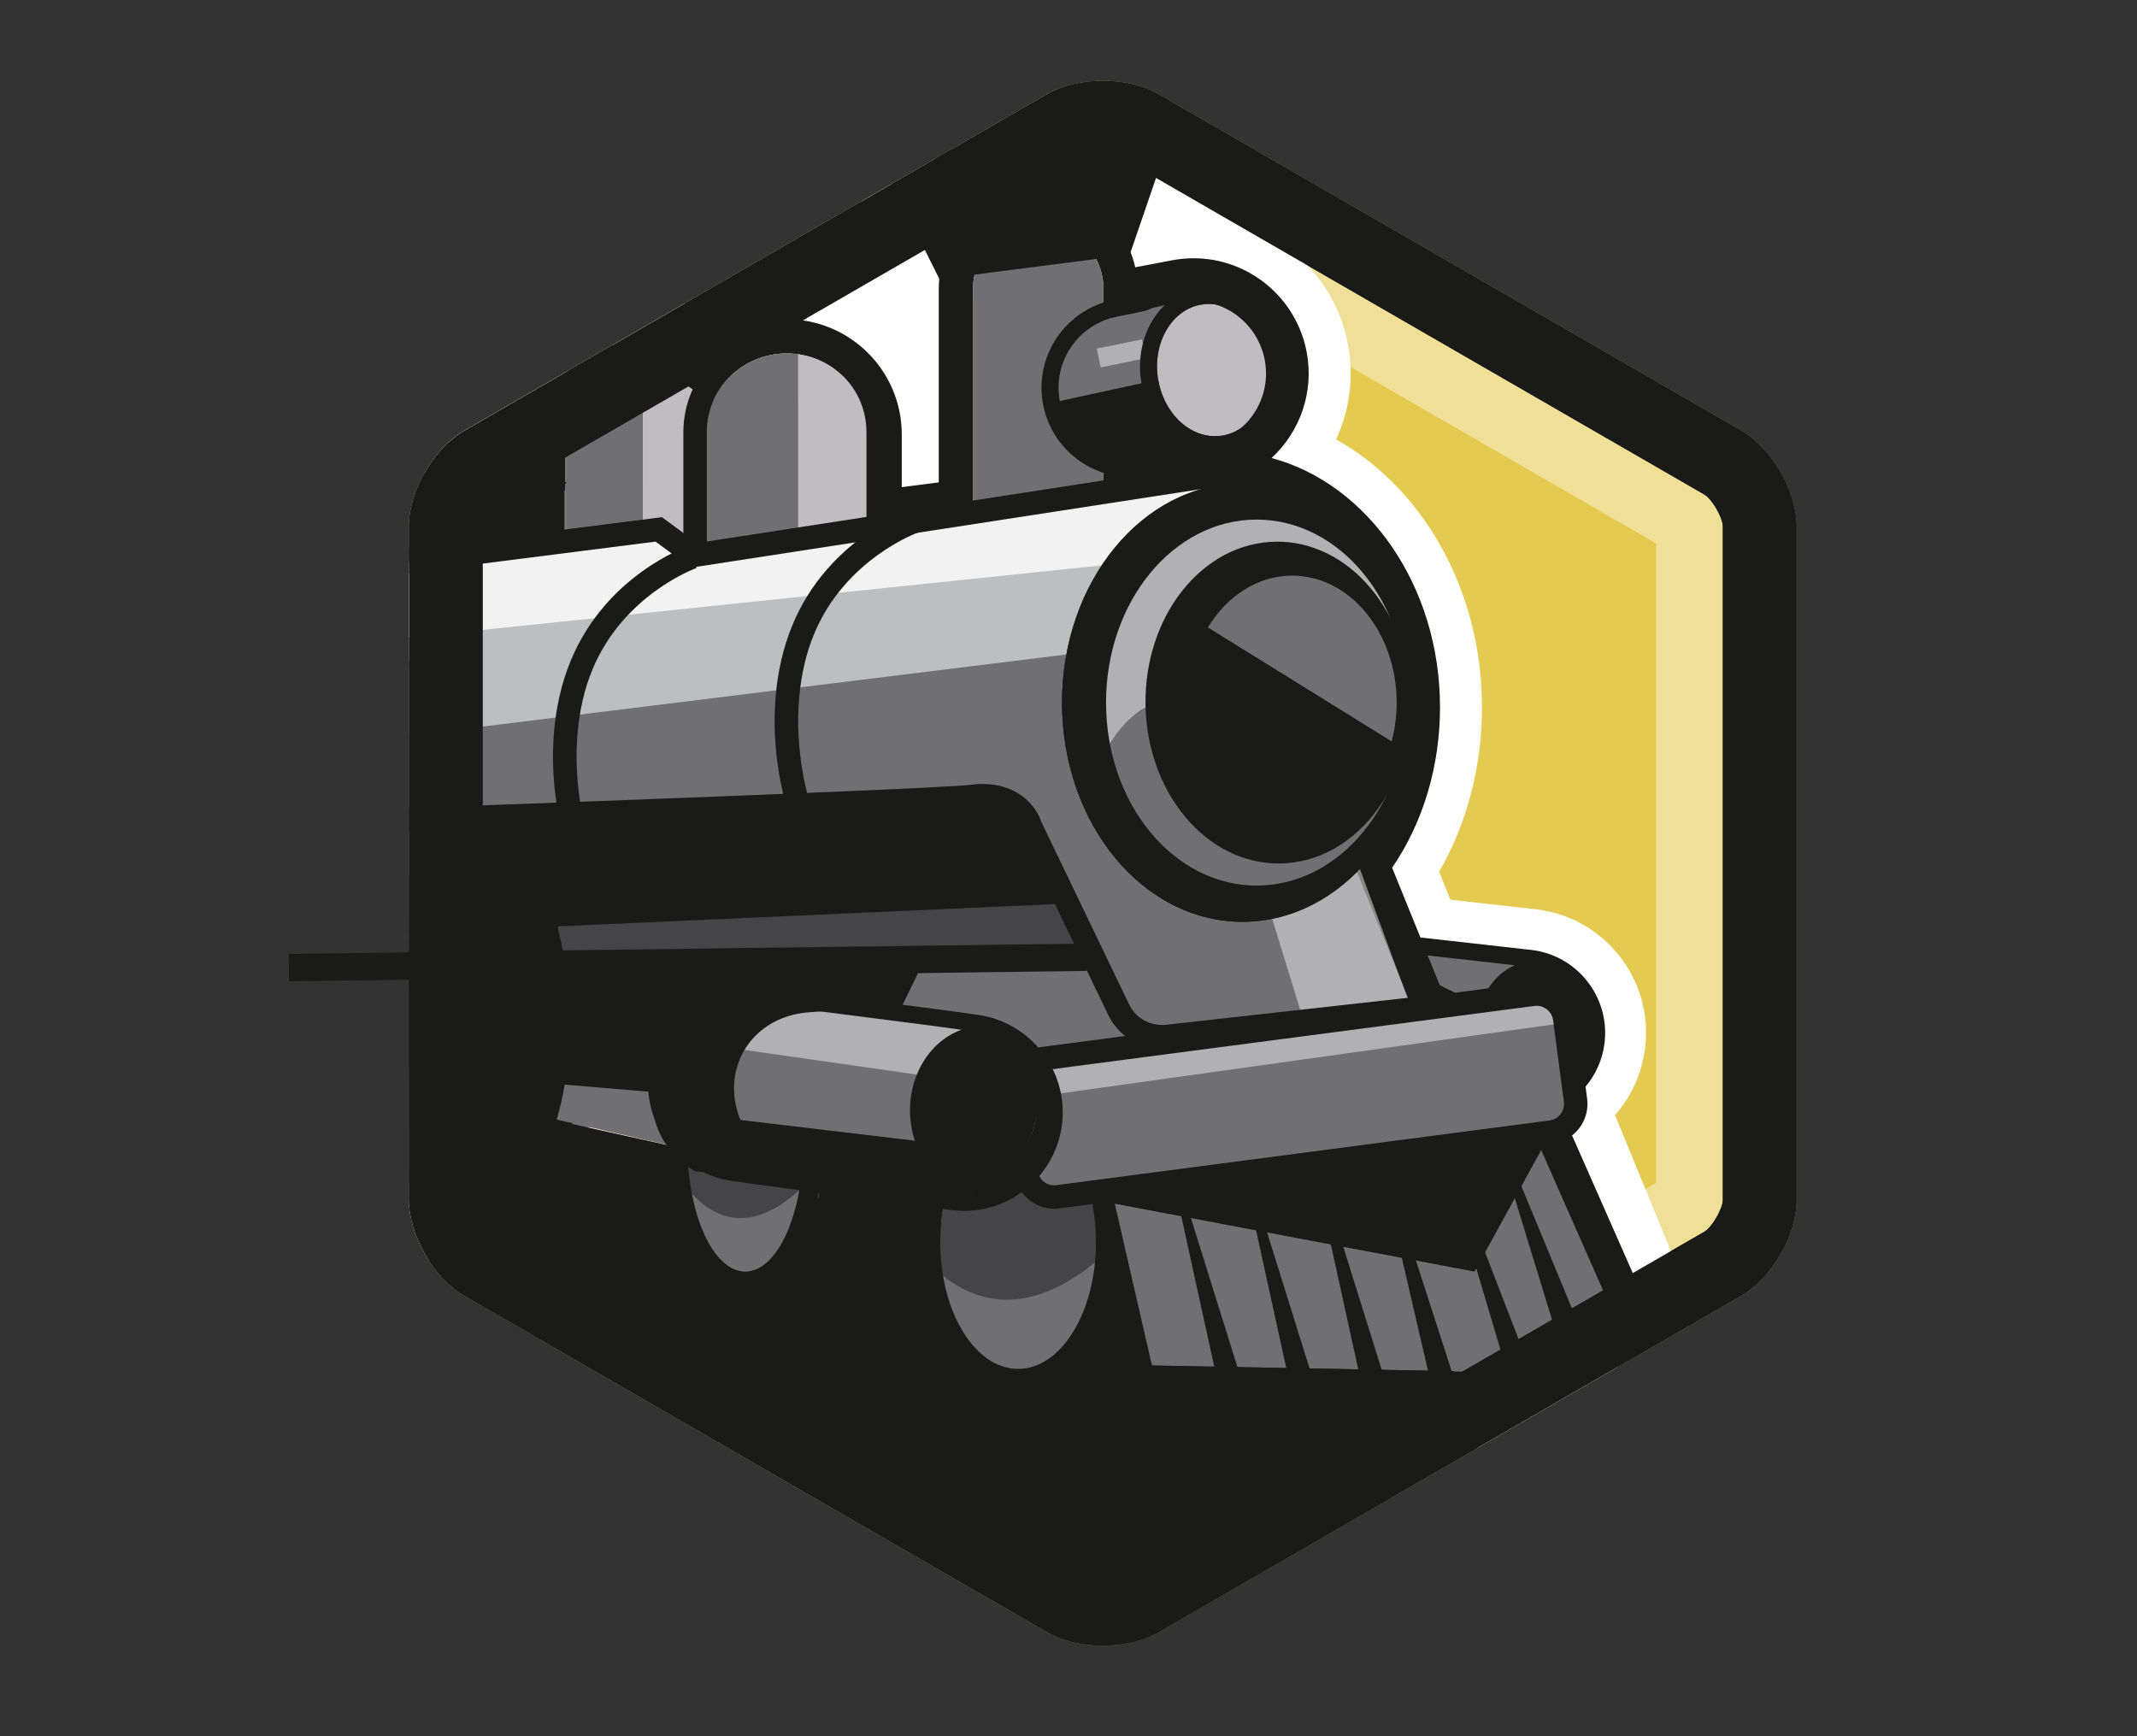 <?xml version="1.0" encoding="utf-8"?>
<!-- Generator: Adobe Illustrator 16.0.0, SVG Export Plug-In . SVG Version: 6.00 Build 0)  -->
<!DOCTYPE svg PUBLIC "-//W3C//DTD SVG 1.1//EN" "http://www.w3.org/Graphics/SVG/1.1/DTD/svg11.dtd">
<svg version="1.1" id="Layer_1" xmlns="http://www.w3.org/2000/svg" xmlns:xlink="http://www.w3.org/1999/xlink" x="0px" y="0px"
	 width="240px" height="195px" viewBox="0 0 240 195" enable-background="new 0 0 240 195" xml:space="preserve">
<rect x="0" y="0" width="240" height="195" fill="#333333" stroke="none"/>
<path fill="none" d="M78.63-2257.76"/>
<path fill="none" d="M78.63,987.837"/>
<path fill="none" d="M51.764,1616.837"/>
<path fill="none" d="M51.764-1628.76"/>
<path fill="#E5CA51" d="M52.146,145.506l65.506,37.82c1.752,1.012,4.076,1.5,6.385,1.472c2.188-0.026,4.361-0.515,6.021-1.472
	l65.507-37.82c3.411-1.971,6.201-6.805,6.201-10.744v-75.64c0-3.939-2.79-8.774-6.201-10.743l-65.507-37.821
	c-1.659-0.958-3.833-1.446-6.021-1.472c-2.309-0.027-4.633,0.461-6.385,1.472L52.146,48.379c-3.412,1.969-6.203,6.804-6.203,10.743
	v75.64C45.943,138.701,48.734,143.535,52.146,145.506"/>
<path fill="#E5CA51" d="M193.914,142.991c3.234-1.868,5.881-6.452,5.881-10.188V61.08c0-3.735-2.646-8.319-5.881-10.188
	l-62.115-35.861c-1.457-0.842-3.332-1.295-5.248-1.378V180.23c1.916-0.082,3.791-0.537,5.248-1.378L193.914,142.991z"/>
<g opacity="0.4">
	<g>
		<defs>
			<rect id="SVGID_1_" x="45.92" y="9.08" width="155.82" height="175.72"/>
		</defs>
		<clipPath id="SVGID_2_">
			<use xlink:href="#SVGID_1_"  overflow="visible"/>
		</clipPath>
		<path clip-path="url(#SVGID_2_)" fill="#FFFFFF" d="M123.826,25.143l62.18,35.9v71.799l-62.18,35.898l-62.18-35.898V61.043
			L123.826,25.143 M123.825,9.085c-2.249,0-4.497,0.489-6.2,1.473l-65.508,37.82c-3.411,1.97-6.201,6.805-6.201,10.744v75.64
			c0,3.94,2.79,8.774,6.201,10.744l65.508,37.82c1.703,0.984,3.951,1.473,6.2,1.473c0.062,0,0.122,0,0.184-0.001
			c2.187-0.026,4.361-0.514,6.021-1.472l65.506-37.82c3.412-1.97,6.203-6.804,6.203-10.744v-75.64c0-3.939-2.791-8.774-6.203-10.744
			l-65.506-37.82c-1.659-0.958-3.834-1.446-6.021-1.472C123.947,9.085,123.885,9.085,123.825,9.085"/>
	</g>
</g>
<path fill="#1A1A19" d="M123.854,17.365h0.084c1.125,0.014,1.824,0.273,1.98,0.363l65.506,37.82c0.848,0.49,2.063,2.593,2.063,3.573
	v75.64c0,0.98-1.215,3.083-2.063,3.573l-65.506,37.819c-0.156,0.091-0.855,0.351-1.977,0.364h-0.088
	c-1.168,0-1.898-0.269-2.061-0.364l-65.508-37.819c-0.849-0.49-2.063-2.593-2.063-3.573v-75.64c0-0.98,1.214-3.083,2.063-3.573
	l65.508-37.82C121.955,17.635,122.686,17.365,123.854,17.365 M123.854,9.085c-2.248,0-4.496,0.489-6.201,1.473l-65.506,37.82
	c-3.412,1.97-6.203,6.805-6.203,10.744v75.64c0,3.94,2.791,8.774,6.203,10.744l65.506,37.82c1.705,0.984,3.953,1.473,6.201,1.473
	c0.061,0,0.122,0,0.184-0.001c2.188-0.026,4.361-0.514,6.021-1.472l65.507-37.82c3.411-1.97,6.201-6.804,6.201-10.744v-75.64
	c0-3.939-2.79-8.774-6.201-10.744l-65.507-37.82c-1.659-0.958-3.833-1.446-6.021-1.472C123.976,9.085,123.914,9.085,123.854,9.085"
	/>
<g>
	<defs>
		<path id="SVGID_3_" d="M117.652,10.558l-65.508,37.82c-3.41,1.97-6.201,6.805-6.201,10.744v75.639
			c0,3.941,2.791,8.774,6.201,10.744l65.508,37.82c1.752,1.013,4.076,1.501,6.385,1.474c2.188-0.027,4.361-0.514,6.021-1.474
			l65.504-37.82c3.414-1.97,6.205-6.803,6.205-10.744V59.122c0-3.939-2.791-8.774-6.205-10.744l-65.504-37.82
			c-1.66-0.957-3.834-1.444-6.021-1.472c-0.064-0.001-0.127-0.001-0.191-0.001C121.6,9.085,119.355,9.575,117.652,10.558"/>
	</defs>
	<clipPath id="SVGID_4_">
		<use xlink:href="#SVGID_3_"  overflow="visible"/>
	</clipPath>
	<polygon clip-path="url(#SVGID_4_)" fill="#FFFFFF" points="86.464,32.975 105.783,23.314 105.23,48.154 	"/>
	<path clip-path="url(#SVGID_4_)" fill="#FFFFFF" d="M174.321,131.499c-3.91,0-7.091-3.181-7.091-7.091
		c0-3.911,3.181-7.092,7.091-7.092c3.909,0,7.091,3.181,7.091,7.092C181.412,128.318,178.23,131.499,174.321,131.499
		 M174.321,124.142c-0.147,0-0.267,0.119-0.267,0.267c0,0.296,0.533,0.294,0.533,0C174.588,124.261,174.469,124.142,174.321,124.142
		"/>
	<path clip-path="url(#SVGID_4_)" fill="#FFFFFF" d="M116.6,25.139c4.047,0,7.328,3.28,7.328,7.328v2.144
		c2.638-0.503,3.935-0.749,8.416-1.603c0.574-0.109,1.146-0.162,1.711-0.162c4.277,0,8.091,3.035,8.92,7.392
		c0.939,4.932-2.297,9.692-7.229,10.631c-6.031,1.148-6.295,1.199-11.818,2.251v2.707c3.345-0.378,7.08-0.789,11.307-1.244
		l0.012,0.129c0.717-0.092,1.442-0.14,2.178-0.14c11.301,0,20.461,11.128,20.461,24.857c0,6.81-2.256,12.979-5.906,17.469
		l6.703,16.536l10.568,4.783l10.092,24.591l-9.258,11.323l-42.346-0.798l-2.58-13.279l-2.074-0.475
		c-0.014,7.827-3.924,14.166-8.742,14.166c-4.828,0-8.744-6.36-8.744-14.208c0-1.344,0.115-2.644,0.33-3.877l-13.871-3.168
		c-0.146,6.134-3.252,11.035-7.061,11.035c-3.904,0-7.07-5.143-7.07-11.486c0-0.94,0.07-1.855,0.203-2.73l-11.951-2.73l-6.578,2.021
		c-1.473,3.451-3.561,5.605-5.879,5.605c-1.516,0-2.935-0.923-4.148-2.527l-1.181,0.362l-11.978-4.012
		c-0.486,0.254-0.992,0.389-1.513,0.389c-1.216,0-2.354-0.733-3.329-2.011l-32.464-10.874l3.349-38.517l4.547-1.914l1.195-7.416
		l21.771-13.013c5.436-0.852,10.611-1.19,15.404-1.19c6.957,0.001,13.109,0.714,18.088,1.606v-3.911c0-5.021,4.07-9.092,9.092-9.092
		c2.955,0,5.582,1.411,7.242,3.597c1.269-3.493,4.617-5.988,8.547-5.988c5.021,0,9.092,4.07,9.092,9.091v10.312
		c3.656-0.487,7.343-0.978,11.836-1.537V32.467C109.271,28.419,112.553,25.139,116.6,25.139 M116.6,16.582
		c-8.758,0-15.883,7.125-15.883,15.885v3.746c-3.189-3.136-7.559-5.073-12.373-5.073c-3.743,0-7.299,1.195-10.227,3.277
		c-1.766-0.582-3.639-0.886-5.563-0.886c-7.717,0-14.293,4.979-16.684,11.893c-3.488-0.329-6.996-0.496-10.496-0.496
		c-5.623,0-11.252,0.436-16.729,1.294l-1.64,0.257L25.58,47.33L3.81,60.342l-3.423,2.046l-0.635,3.936l-0.441,2.734l-0.174,0.073
		l-4.756,2.002l-0.447,5.143l-3.35,38.517L-10,121.506l6.391,2.141l30.482,10.21c2.32,2.028,5.092,3.118,8.028,3.118
		c0.376,0,0.748-0.019,1.119-0.055l9.653,3.234l0.713,0.238c2.214,1.549,4.717,2.37,7.334,2.37c2.34,0,7.648-0.765,11.74-7.013
		l1.041-0.318l3.17,0.724c1.4,9.318,7.521,15.928,15.324,15.928c5.135,0,9.59-2.944,12.413-7.654
		c1.61,10.468,8.354,17.872,16.933,17.872c2.189,0,4.26-0.483,6.156-1.377l0.162,0.834l6.918,0.13l42.344,0.798l4.154,0.078
		l2.631-3.217l9.258-11.323l3.227-3.947l-1.934-4.717l-10.092-24.591l-1.291-3.145l-3.097-1.402l-7.452-3.373l-3.701-9.132
		c3.129-5.435,4.814-11.834,4.814-18.488c0-13.216-6.695-24.663-16.387-30.08c1.502-3.234,2.043-6.95,1.328-10.712
		c-1.584-8.313-8.869-14.347-17.326-14.348c-1.105,0-2.221,0.105-3.312,0.313l-0.313,0.06
		C127.699,19.842,122.523,16.582,116.6,16.582"/>
	<path clip-path="url(#SVGID_4_)" fill="#FFFFFF" d="M158.826,106.229c0.314,0,0.633,0.018,0.951,0.054
		c6.031,0.678,6.031,0.678,12.061,1.356c4.619,0.521,7.941,4.687,7.422,9.306c-0.484,4.299-4.127,7.476-8.354,7.476
		c-0.313,0-0.631-0.018-0.951-0.054c-6.03-0.679-6.03-0.679-12.061-1.357c-4.619-0.52-7.941-4.686-7.422-9.305
		C150.957,109.404,154.6,106.229,158.826,106.229 M158.826,100.678c-7.11,0-13.072,5.333-13.867,12.405
		c-0.863,7.652,4.662,14.579,12.314,15.441l12.061,1.356c0.521,0.06,1.05,0.089,1.572,0.089c7.111,0,13.072-5.333,13.869-12.404
		c0.418-3.707-0.635-7.355-2.961-10.271c-2.326-2.917-5.648-4.753-9.355-5.17l-12.061-1.358
		C159.877,100.708,159.348,100.678,158.826,100.678"/>
	<path clip-path="url(#SVGID_4_)" fill="#D37B28" d="M43.502,161.565c0.551,0,0.551-0.858,0-0.858
		C42.947,160.707,42.947,161.565,43.502,161.565"/>
	<polygon clip-path="url(#SVGID_4_)" fill="#1A1A19" points="9.725,118.736 165.801,148.913 149.805,181.3 16.641,238.214 	"/>
	<path clip-path="url(#SVGID_4_)" fill="#FFFFFF" d="M106.594,32.438L106.594,32.438c-2.701,0-5.074-1.631-6.135-3.983
		c-2.141-1.365-3.584-3.956-3.765-6.348l-0.278-3.668l37.649-2.86l0.279,3.669c0.181,2.387-0.849,5.157-2.747,6.832
		c-0.26,0.955-0.729,1.842-1.387,2.608c-1.172,1.364-2.803,2.188-4.594,2.325l-18.511,1.406
		C106.934,32.434,106.764,32.438,106.594,32.438 M107.22,24.998v0.033l17.175-1.305l-0.004-0.033L107.22,24.998z"/>
	<path clip-path="url(#SVGID_4_)" fill="#706F72" d="M74.469,67.686l3.189-5.104c0,0,2.563-1.382-3.863-3.569
		c-3.166-1.077-5.418,2.522-10.781,1.566c-1.383-0.246-0.422-6.857-1.889-7.067c-8.465-1.215-22.877-0.135-31.156,1.162
		L8.199,67.686l-1.195,7.416l-4.547,1.914l-3.349,38.519l49.283,16.507l27.272-8.373L74.469,67.686z"/>
	<path clip-path="url(#SVGID_4_)" fill="#1A1A19" d="M127.309,142.977c-0.708,7.896-5.891,13.886-11.574,13.375
		c-5.686-0.51-9.719-7.323-9.012-15.22c0.709-7.896,5.891-13.885,11.574-13.376C123.982,128.266,128.016,135.081,127.309,142.977"/>
	<path clip-path="url(#SVGID_4_)" fill="#706F72" d="M171.838,107.639c-6.029-0.679-6.029-0.679-12.061-1.357
		c-4.618-0.52-8.783,2.803-9.305,7.422c-0.52,4.619,2.805,8.785,7.422,9.305c6.031,0.68,6.031,0.68,12.061,1.358
		c4.619,0.521,8.785-2.803,9.305-7.422S176.457,108.159,171.838,107.639"/>
	<path clip-path="url(#SVGID_4_)" fill="#1A1A19" d="M170.906,125.377L170.906,125.377c-0.351,0-0.703-0.02-1.059-0.059
		l-12.061-1.359c-2.486-0.28-4.717-1.511-6.278-3.469c-1.562-1.957-2.267-4.406-1.987-6.895c0.575-5.094,5.156-8.849,10.363-8.265
		l12.061,1.356c5.135,0.579,8.844,5.229,8.266,10.364C179.677,121.798,175.677,125.377,170.906,125.377 M158.827,107.185
		c-3.796,0-6.978,2.85-7.403,6.626c-0.223,1.979,0.338,3.929,1.58,5.485c1.244,1.558,3.018,2.538,4.999,2.761l12.06,1.358
		c4.146,0.469,7.789-2.524,8.246-6.578c0.461-4.087-2.49-7.787-6.578-8.247l-12.06-1.357
		C159.388,107.201,159.105,107.185,158.827,107.185"/>
	<path clip-path="url(#SVGID_4_)" fill="#1A1A19" d="M179.441,115.537c0.137,4.347-2.802,7.967-6.564,8.086
		c-3.762,0.118-6.924-3.309-7.061-7.654c-0.139-4.346,2.801-7.966,6.563-8.085C176.142,107.765,179.304,111.191,179.441,115.537"/>
	<polygon clip-path="url(#SVGID_4_)" fill="#706F72" points="149.828,90.878 158.682,113.434 168.25,118.217 180.762,146.229 
		170.084,154.131 127.738,153.333 123.928,133.716 120.387,117.447 116.6,98.787 	"/>
	<path clip-path="url(#SVGID_4_)" fill="#1A1A19" d="M116.6,25.139c4.047,0,7.328,3.281,7.328,7.328v2.144
		c2.638-0.503,3.935-0.749,8.416-1.603c0.574-0.109,1.146-0.162,1.711-0.162c4.277,0,8.091,3.035,8.92,7.392
		c0.939,4.933-2.297,9.692-7.229,10.631c-6.031,1.148-6.295,1.199-11.818,2.251v2.707c3.345-0.378,7.08-0.789,11.307-1.244
		l0.012,0.129c0.717-0.092,1.442-0.141,2.178-0.141c11.301,0,20.461,11.129,20.461,24.858c0,6.81-2.256,12.979-5.906,17.469
		l6.703,16.536l9.568,4.784l12.236,27.734l-10.402,8.179l-42.346-0.798l-2.58-13.279l-2.074-0.475
		c-0.014,7.827-3.924,14.166-8.742,14.166c-4.828,0-8.744-6.36-8.744-14.208c0-1.344,0.115-2.644,0.33-3.877l-13.871-3.168
		c-0.146,6.134-3.252,11.035-7.061,11.035c-3.904,0-7.07-5.143-7.07-11.486c0-0.94,0.07-1.855,0.203-2.73l-15.914-3.523
		l-2.615,2.813c-1.473,3.45-3.561,5.605-5.879,5.605c-1.516,0-2.935-0.923-4.148-2.527l-1.181,0.362l-11.978-4.012
		c-0.486,0.254-0.992,0.389-1.513,0.389c-1.216,0-2.354-0.733-3.329-2.011l-32.464-10.874l3.349-38.517l4.547-1.914l1.195-7.417
		l21.771-13.012c5.436-0.852,10.611-1.19,15.404-1.19c6.957,0.001,13.109,0.714,18.088,1.606v-3.911c0-5.021,4.07-9.091,9.092-9.091
		c2.955,0,5.582,1.41,7.242,3.596c1.269-3.493,4.617-5.988,8.547-5.988c5.021,0,9.092,4.07,9.092,9.091v10.312
		c3.656-0.487,7.343-0.978,11.836-1.537V32.467C109.271,28.42,112.553,25.139,116.6,25.139 M116.6,21.299
		c-6.157,0-11.168,5.01-11.168,11.168v21.709c-1.467,0.188-2.848,0.367-4.157,0.539v-5.929c0-7.13-5.8-12.93-12.931-12.93
		c-3.623,0-7.008,1.53-9.406,4.065c-1.914-1.088-4.098-1.674-6.383-1.674c-6.938,0-12.617,5.491-12.918,12.356
		c-4.717-0.638-9.496-0.96-14.262-0.96c-5.379,0-10.762,0.416-16,1.236l-0.734,0.115L28,51.379L6.229,64.391l-1.536,0.918
		l-0.284,1.766l-0.856,5.316l-2.586,1.087l-2.133,0.898l-0.201,2.308l-3.35,38.518l-0.262,3.012l2.867,0.961l31.473,10.541
		c1.596,1.648,3.525,2.543,5.54,2.543c0.517,0,1.028-0.059,1.532-0.174l10.738,3.598l1.168,0.391l0.102-0.031
		c1.939,1.609,3.861,2.004,5.279,2.004c2.178,0,6.199-0.966,9.125-7.3l0.685-0.734l10.56,2.338
		c0.112,8.446,4.861,15.018,10.906,15.018c4.859,0,8.854-4.151,10.311-10.194l6.468,1.478c-0.011,0.296-0.015,0.592-0.015,0.888
		c0,10.12,5.526,18.047,12.582,18.047c3.672,0,6.934-2.152,9.215-5.646l0.414,2.128l0.592,3.048l3.104,0.059l42.346,0.798
		l1.367,0.024l1.076-0.846l10.404-8.178l2.343-1.842L184,144.403l-12.236-27.736l-0.559-1.265l-1.238-0.619l-8.272-4.136
		l-5.347-13.191c3.48-5.087,5.375-11.4,5.375-18.027c0-13.641-8.098-25.087-18.916-27.987c3.168-2.93,4.805-7.38,3.939-11.922
		c-1.16-6.091-6.498-10.514-12.691-10.514c-0.811,0-1.627,0.077-2.43,0.23l-4.129,0.786C126.379,25.036,121.918,21.299,116.6,21.299
		"/>
	<path clip-path="url(#SVGID_4_)" fill="#706F72" d="M63.464,51.179v12.838c0,4.902,3.881,8.897,8.737,9.083V42.095
		C67.345,42.28,63.464,46.275,63.464,51.179"/>
	<path clip-path="url(#SVGID_4_)" fill="#BFBDC1" d="M72.555,42.088c-0.118,0-0.236,0.003-0.354,0.007V73.1
		c0.117,0.005,0.235,0.008,0.354,0.008c5.021,0,9.091-4.07,9.091-9.091V51.179C81.646,46.157,77.576,42.088,72.555,42.088"/>
	<path clip-path="url(#SVGID_4_)" fill="#706F72" d="M88.345,39.695c-5.021,0-9.091,4.07-9.091,9.091v12.838
		c0,5.021,4.069,9.091,9.091,9.091c0.442,0,0.878-0.031,1.304-0.093V39.789C89.223,39.728,88.787,39.695,88.345,39.695"/>
	<path clip-path="url(#SVGID_4_)" fill="#BFBDC1" d="M89.648,39.789v30.833c4.403-0.634,7.787-4.42,7.787-8.998V48.787
		C97.436,44.209,94.052,40.422,89.648,39.789"/>
	<path clip-path="url(#SVGID_4_)" fill="#706F72" d="M116.6,25.139c-4.047,0-7.327,3.28-7.327,7.328v27.092
		c0,4.047,3.28,7.327,7.327,7.327s7.328-3.28,7.328-7.327V32.467C123.928,28.419,120.646,25.139,116.6,25.139"/>
	<path clip-path="url(#SVGID_4_)" fill="#706F72" d="M157.885,79.428c0-13.728-9.16-24.856-20.46-24.856
		c-0.735,0-1.462,0.048-2.178,0.14l-0.011-0.129c-40.686,4.377-35.791,4.77-76.475,9.147l-5.107-0.831
		c-10.277,1.32-18.283,11.883-18.283,24.718c0,13.728,9.16,24.857,20.46,24.857c0.735,0,6.581,0.911,7.297,0.818l0.011,0.13
		c40.685-4.378,35.791-4.77,76.475-9.147l-0.012-0.129C149.877,102.824,157.885,92.264,157.885,79.428"/>
	<g opacity="0.5" clip-path="url(#SVGID_4_)">
		<g>
			<defs>
				<rect id="SVGID_5_" x="142.51" y="96.59" width="16.01" height="19.21"/>
			</defs>
			<clipPath id="SVGID_6_">
				<use xlink:href="#SVGID_5_"  overflow="visible"/>
			</clipPath>
			<polygon clip-path="url(#SVGID_6_)" fill="#F2F2F2" points="142.508,101.976 146.746,115.797 158.521,113.296 152.358,96.589 			
				"/>
		</g>
	</g>
	<g opacity="0.5" clip-path="url(#SVGID_4_)">
		<g>
			<defs>
				<rect id="SVGID_7_" x="121.74" y="55.98" width="37" height="31.319"/>
			</defs>
			<clipPath id="SVGID_8_">
				<use xlink:href="#SVGID_7_"  overflow="visible"/>
			</clipPath>
			<path clip-path="url(#SVGID_8_)" fill="#F2F2F2" d="M122.77,87.304c0,0,2.363-6.98,7.174-8.395c0,0-0.117-14.57,9.592-13.961
				c9.711,0.611,17.48,2.358,18.862,7.578c1.381,5.22-0.964-16.994-16.13-16.54C127.102,56.441,118.678,73.666,122.77,87.304"/>
		</g>
	</g>
	<polygon clip-path="url(#SVGID_4_)" fill="#1A1A19" points="66.615,124.896 49.979,134.151 7.361,120.555 3.484,95.677 
		67.832,99.568 	"/>
	<path clip-path="url(#SVGID_4_)" fill="#1A1A19" d="M63.598,54.158c0,0-14.385-2.25-32.158,0L8.736,68.481l9.107,14.421
		l37.252-10.689L63.598,54.158z"/>
	<path clip-path="url(#SVGID_4_)" fill="#706F72" d="M130.93,141.371l-70.227-16.042l2.761-29.652c0,0,57.767,2.008,60.462,1.367
		C126.625,96.401,130.93,141.371,130.93,141.371"/>
	<path clip-path="url(#SVGID_4_)" fill="#BDBEC0" d="M61.789,62.689c0,0-4.573-0.998-15.338,0.37
		c-10.766,1.368-11.668,20.942-11.668,20.942l88.236-10.895c2.633-13.872,16.516-17.12,16.516-17.12l-4.299-1.405L71.119,63.06
		L61.789,62.689z"/>
	<path clip-path="url(#SVGID_4_)" fill="#706F72" d="M142.976,40.237c-0.94-4.932-5.181-8.268-9.472-7.451
		c-5.486,1.046-5.486,1.046-10.973,2.091c-4.293,0.816-7.01,5.478-6.07,10.409c0.939,4.933,5.18,8.269,9.471,7.451
		c5.486-1.045,5.486-1.045,10.974-2.09C141.197,49.83,143.914,45.17,142.976,40.237"/>
	<g opacity="0.5" clip-path="url(#SVGID_4_)">
		<g>
			<defs>
				<rect id="SVGID_9_" x="118.18" y="37.05" width="15.42" height="5.17"/>
			</defs>
			<clipPath id="SVGID_10_">
				<use xlink:href="#SVGID_9_"  overflow="visible"/>
			</clipPath>
			
				<rect x="124.814" y="31.986" transform="matrix(0.201 0.98 -0.98 0.201 139.469 -91.647)" clip-path="url(#SVGID_10_)" fill="#F2F2F2" width="2.152" height="15.295"/>
		</g>
	</g>
	<path clip-path="url(#SVGID_4_)" fill="#1A1A19" d="M118.084,45.242l14.521-3.154l5.422,8.23l-12.328,2.762
		C125.699,53.08,120.875,52.853,118.084,45.242"/>
	<polygon clip-path="url(#SVGID_4_)" fill="#1A1A19" points="122.73,134.729 165.6,142.818 174.197,127.146 	"/>
	<path clip-path="url(#SVGID_4_)" fill="#1A1A19" d="M125.477,139.537c0,7.848-3.914,14.208-8.742,14.208
		c-4.83,0-8.744-6.36-8.744-14.208c0-7.847,3.914-14.207,8.744-14.207C121.563,125.33,125.477,131.69,125.477,139.537"/>
	<path clip-path="url(#SVGID_4_)" fill="#706F72" d="M123.086,139.537c0,7.848-3.916,14.208-8.744,14.208
		c-4.829,0-8.744-6.36-8.744-14.208c0-7.847,3.915-14.207,8.744-14.207C119.17,125.33,123.086,131.69,123.086,139.537"/>
	<path clip-path="url(#SVGID_4_)" fill="#1A1A19" d="M92.063,132.041c0,6.344-3.164,11.486-7.067,11.486s-7.069-5.143-7.069-11.486
		s3.166-11.486,7.069-11.486S92.063,125.697,92.063,132.041"/>
	<path clip-path="url(#SVGID_4_)" fill="#706F72" d="M61.789,116.417c0,9.825-3.612,17.79-8.068,17.79
		c-4.455,0-8.066-7.965-8.066-17.79s3.611-17.79,8.066-17.79C58.177,98.627,61.789,106.592,61.789,116.417"/>
	<path clip-path="url(#SVGID_4_)" fill="#1A1A19" d="M63.982,114.822c0,11.136-4.094,20.164-9.145,20.164s-9.146-9.028-9.146-20.164
		s4.095-20.164,9.146-20.164S63.982,103.687,63.982,114.822"/>
	<path clip-path="url(#SVGID_4_)" fill="#BFBDC1" d="M142.171,40.679c0.595,4.07-1.638,7.766-4.989,8.255
		c-3.348,0.49-6.546-2.412-7.141-6.482c-0.596-4.069,1.637-7.766,4.988-8.255C138.379,33.707,141.576,36.608,142.171,40.679"/>
	<polygon clip-path="url(#SVGID_4_)" fill="#F2F2F2" points="37.092,72.526 127.954,63.06 142.205,55.601 132.605,53.483 
		78.063,63.06 73.98,59.459 45.654,63.06 	"/>
	<path clip-path="url(#SVGID_4_)" fill="#1A1A19" d="M135.77,34.143c3.066-0.001,5.85,2.768,6.401,6.536
		c0.595,4.07-1.638,7.767-4.989,8.255c-0.248,0.036-0.494,0.055-0.738,0.055c-3.068,0-5.852-2.768-6.403-6.536
		c-0.595-4.07,1.638-7.767,4.989-8.255C135.275,34.16,135.523,34.143,135.77,34.143 M135.77,32.229L135.77,32.229
		c-0.34,0-0.683,0.025-1.018,0.074c-4.389,0.643-7.352,5.319-6.605,10.426c0.682,4.659,4.248,8.174,8.297,8.174
		c0.338,0,0.682-0.025,1.017-0.074c4.388-0.643,7.351-5.319,6.604-10.426C143.383,35.743,139.816,32.229,135.77,32.229"/>
	<path clip-path="url(#SVGID_4_)" fill="#1A1A19" d="M43.988,117.224c0,7.949-3.563,14.394-7.957,14.394
		c-4.393,0-7.955-6.444-7.955-14.394c0-7.948,3.563-14.393,7.955-14.393C40.426,102.831,43.988,109.275,43.988,117.224"/>
	<path clip-path="url(#SVGID_4_)" fill="#1A1A19" d="M36.031,132.586c-5.004,0-8.924-6.748-8.924-15.361
		c0-8.614,3.92-15.362,8.924-15.362s8.926,6.748,8.926,15.362C44.957,125.838,41.035,132.586,36.031,132.586 M36.031,103.799
		c-3.787,0-6.986,6.147-6.986,13.426c0,7.276,3.199,13.425,6.986,13.425c3.789,0,6.988-6.148,6.988-13.425
		C43.02,109.946,39.82,103.799,36.031,103.799"/>
	<path clip-path="url(#SVGID_4_)" fill="#1A1A19" d="M35.221,128.098c-2.059,0-4.928-4.867-4.928-12.793
		c0-7.927,2.869-12.794,4.928-12.794c2.058,0,4.928,4.867,4.928,12.794C40.148,123.23,37.278,128.098,35.221,128.098"/>
	<path clip-path="url(#SVGID_4_)" fill="#706F72" d="M35.221,104.117c1.022,0.336,3.328,4.442,3.328,11.188
		c0,6.744-2.306,10.851-3.328,11.188c-1.021-0.337-3.328-4.443-3.328-11.188C31.893,108.56,34.199,104.453,35.221,104.117
		 M35.221,100.911c-3.605,0-6.527,6.444-6.527,14.394s2.922,14.394,6.527,14.394s6.527-6.444,6.527-14.394
		S38.826,100.911,35.221,100.911"/>
	<path clip-path="url(#SVGID_4_)" fill="#1A1A19" d="M139.535,56.202c10.119,0,18.353,10.186,18.353,22.707
		c0,12.521-8.233,22.708-18.353,22.708c-10.117,0-18.352-10.188-18.352-22.708C121.184,66.388,129.418,56.202,139.535,56.202
		 M139.535,54.288c-11.191,0-20.264,11.022-20.264,24.621c0,13.598,9.072,24.622,20.264,24.622
		c11.193,0,20.266-11.024,20.266-24.622C159.801,65.311,150.729,54.288,139.535,54.288"/>
	<path clip-path="url(#SVGID_4_)" fill="#1A1A19" d="M58.779,117.215c0,8.684-3.193,15.723-7.133,15.723
		c-3.938,0-7.129-7.039-7.129-15.723c0-8.685,3.191-15.724,7.129-15.724C55.586,101.491,58.779,108.53,58.779,117.215"/>
	<path clip-path="url(#SVGID_4_)" fill="#1A1A19" d="M27.352,113.385c0,7.949-2.922,14.394-6.527,14.394
		c-3.604,0-6.527-6.444-6.527-14.394s2.923-14.393,6.527-14.393C24.43,98.992,27.352,105.436,27.352,113.385"/>
	<path clip-path="url(#SVGID_4_)" fill="#1A1A19" d="M20.825,128.655c-4.152,0-7.405-6.707-7.405-15.27
		c0-8.564,3.253-15.271,7.405-15.271c4.151,0,7.403,6.707,7.403,15.271C28.229,121.948,24.977,128.655,20.825,128.655
		 M20.825,99.868c-2.673,0-5.651,5.552-5.651,13.518c0,7.965,2.979,13.516,5.651,13.516s5.649-5.551,5.649-13.516
		C26.475,105.42,23.498,99.868,20.825,99.868"/>
	<path clip-path="url(#SVGID_4_)" fill="#1A1A19" d="M18.586,124.579c-2.059,0-4.93-4.867-4.93-12.793
		c0-7.927,2.871-12.794,4.93-12.794c2.057,0,4.927,4.867,4.927,12.794C23.513,119.712,20.643,124.579,18.586,124.579"/>
	<path clip-path="url(#SVGID_4_)" fill="#706F72" d="M18.586,100.598c1.021,0.337,3.326,4.442,3.326,11.188
		s-2.305,10.851-3.326,11.188c-1.023-0.337-3.328-4.442-3.328-11.188S17.563,100.935,18.586,100.598 M18.586,97.393
		c-3.605,0-6.527,6.443-6.527,14.393c0,7.95,2.922,14.395,6.527,14.395c3.604,0,6.525-6.444,6.525-14.395
		C25.111,103.836,22.19,97.393,18.586,97.393"/>
	<path clip-path="url(#SVGID_4_)" fill="#1A1A19" d="M139.535,54.288c-11.191,0-20.266,11.022-20.266,24.622
		c0,0.776,0.031,1.546,0.089,2.306c0.956,12.516,9.624,22.315,20.177,22.315c11.193,0,20.266-11.023,20.266-24.621
		C159.801,65.311,150.729,54.288,139.535,54.288 M141.131,99.462c-9.342,0-16.916-9.202-16.916-20.552
		c0-11.352,7.574-20.554,16.916-20.554c9.343,0,16.917,9.202,16.917,20.554C158.048,90.26,150.474,99.462,141.131,99.462"/>
	<path clip-path="url(#SVGID_4_)" fill="#1A1A19" d="M127.004,53.592L127.004,53.592c-4.813,0-8.959-3.436-9.859-8.171
		c-1.036-5.44,2.548-10.713,7.99-11.75c2.414-0.459,3.078-0.627,3.209-0.686c0.33-0.185,0.518-0.288,3.822-0.918
		c0.623-0.119,1.258-0.18,1.889-0.18c4.812,0,8.959,3.437,9.861,8.171c0.502,2.637-0.053,5.31-1.563,7.529
		c-1.51,2.221-3.793,3.718-6.43,4.221c-2.414,0.459-3.076,0.627-3.209,0.687c-0.328,0.184-0.516,0.288-3.82,0.918
		C128.27,53.531,127.635,53.592,127.004,53.592 M134.055,33.802c-0.51,0-1.025,0.05-1.531,0.146
		c-2.414,0.458-3.077,0.626-3.209,0.686c-0.329,0.185-0.518,0.288-3.822,0.918c-4.404,0.839-7.307,5.105-6.467,9.513
		c0.729,3.832,4.085,6.613,7.979,6.613c0.512,0,1.026-0.049,1.533-0.146c2.414-0.459,3.076-0.626,3.207-0.687
		c0.33-0.184,0.518-0.287,3.822-0.918c2.135-0.405,3.982-1.619,5.205-3.416c1.221-1.797,1.671-3.961,1.264-6.096
		C141.305,36.584,137.949,33.802,134.055,33.802"/>
	<path clip-path="url(#SVGID_4_)" fill="#1A1A19" d="M49.597,111.084l-0.272-0.102c-4.626-1.728-14.251-5.322-15.734-23.028
		c-1.492-17.821,10.844-25.686,11.369-26.013l0.244-0.151l0.283-0.035l28.852-3.669l3.93,2.904l59.813-9.212l0.4,2.602
		l-60.895,9.378l-3.963-2.928l-27.502,3.496c-1.648,1.125-11.174,8.315-9.908,23.409c1.343,16.044,9.597,19.126,14.031,20.783
		l0.276,0.103L49.597,111.084z"/>
	<path clip-path="url(#SVGID_4_)" fill="#1A1A19" d="M79.379,63.06h-2.631V48.541c0-6.395,5.201-11.596,11.597-11.596
		c6.394,0,11.596,5.201,11.596,11.596v11.813h-2.63V48.541c0-4.943-4.023-8.965-8.966-8.965c-4.944,0-8.966,4.021-8.966,8.965V63.06
		z"/>
	<rect x="60.793" y="51.178" clip-path="url(#SVGID_4_)" fill="#1A1A19" width="2.631" height="9.617"/>
	<polygon clip-path="url(#SVGID_4_)" fill="#1A1A19" points="169.636,155.353 160.097,123.302 172.127,154.504 	"/>
	<polygon clip-path="url(#SVGID_4_)" fill="#1A1A19" points="174.537,148.993 166.428,122.505 177.014,148.104 	"/>
	<polygon clip-path="url(#SVGID_4_)" fill="#1A1A19" points="160.682,155.279 153.639,124.896 163.217,154.577 	"/>
	<polygon clip-path="url(#SVGID_4_)" fill="#1A1A19" points="152.863,155.266 146.381,125.693 155.407,154.591 	"/>
	<polygon clip-path="url(#SVGID_4_)" fill="#1A1A19" points="144.811,155.266 138.328,125.693 147.354,154.591 	"/>
	<polygon clip-path="url(#SVGID_4_)" fill="#1A1A19" points="136.758,155.266 130.275,125.693 139.301,154.591 	"/>
	<polygon clip-path="url(#SVGID_4_)" fill="#1A1A19" points="127.086,155.166 123.02,125.693 129.674,154.69 	"/>
	<path clip-path="url(#SVGID_4_)" fill="#706F72" d="M174.197,127.145l-55.383,7.266c-1.745,0.23-3.348-0.997-3.58-2.744
		l-1.208-9.145c-0.231-1.746,0.997-3.35,2.743-3.58l55.381-7.267c1.746-0.23,3.35,0.998,3.58,2.744l1.21,9.146
		C177.172,125.311,175.943,126.914,174.197,127.145"/>
	<path clip-path="url(#SVGID_4_)" fill="#1A1A19" d="M143.293,60.839c-8.214,0.104-14.771,8.279-14.644,18.259
		c0.126,9.98,6.889,17.986,15.103,17.882c8.215-0.104,14.771-8.279,14.645-18.26C158.27,68.74,151.508,60.734,143.293,60.839"/>
	<path clip-path="url(#SVGID_4_)" fill="#706F72" d="M90.209,128.463c0,7.929-2.916,14.355-6.511,14.355
		c-3.597,0-6.511-6.427-6.511-14.355c0-7.928,2.914-14.354,6.511-14.354C87.293,114.108,90.209,120.535,90.209,128.463"/>
	<path clip-path="url(#SVGID_4_)" fill="#706F72" d="M109.737,114.936c-7.21-1.041-17.248-2.195-24.458-3.237
		c-5.522-0.797-10.646,3.033-11.443,8.556s3.033,10.646,8.555,11.443c7.211,1.041,17.248,2.195,24.459,3.236
		c5.521,0.798,10.645-3.032,11.443-8.556C119.09,120.856,115.26,115.732,109.737,114.936"/>
	<g opacity="0.5" clip-path="url(#SVGID_4_)">
		<g>
			<defs>
				<rect id="SVGID_11_" x="80.84" y="112.21" width="30.62" height="8.8"/>
			</defs>
			<clipPath id="SVGID_12_">
				<use xlink:href="#SVGID_11_"  overflow="visible"/>
			</clipPath>
			<polygon clip-path="url(#SVGID_12_)" fill="#F2F2F2" points="80.84,117.525 105.229,121.01 111.465,115.691 88.725,112.208 			
				"/>
		</g>
	</g>
	<g opacity="0.5" clip-path="url(#SVGID_4_)">
		<g>
			<defs>
				<rect id="SVGID_13_" x="111.311" y="111.68" width="64.689" height="11.62"/>
			</defs>
			<clipPath id="SVGID_14_">
				<use xlink:href="#SVGID_13_"  overflow="visible"/>
			</clipPath>
			<polyline clip-path="url(#SVGID_14_)" fill="#F2F2F2" points="111.307,120.555 115.523,123.302 175.998,114.842 172.15,111.675 
				112.268,120.555 			"/>
		</g>
	</g>
	<path clip-path="url(#SVGID_4_)" fill="#1A1A19" d="M118.395,135.754c-2.25,0-4.168-1.684-4.465-3.915l-1.209-9.146
		c-0.158-1.193,0.159-2.376,0.891-3.332c0.732-0.955,1.793-1.567,2.986-1.725l55.381-7.267c2.465-0.331,4.734,1.449,5.057,3.876
		l1.209,9.146c0.158,1.192-0.157,2.376-0.891,3.33c-0.73,0.957-1.791,1.568-2.984,1.727l-55.383,7.266
		C118.789,135.741,118.59,135.754,118.395,135.754 M172.572,112.963c-0.083,0-0.166,0.005-0.25,0.018l-55.381,7.265
		c-0.496,0.066-0.938,0.321-1.24,0.718c-0.305,0.396-0.438,0.89-0.37,1.385l1.209,9.146c0.134,1.011,1.062,1.758,2.104,1.613
		l55.381-7.267c0.494-0.064,0.936-0.319,1.24-0.717c0.305-0.396,0.437-0.889,0.369-1.386l-1.209-9.146
		C174.303,113.663,173.507,112.963,172.572,112.963"/>
	<path clip-path="url(#SVGID_4_)" fill="#1A1A19" d="M108.305,135.995L108.305,135.995c-0.529,0-1.064-0.038-1.592-0.114
		c-3.598-0.52-7.979-1.077-12.213-1.617c-4.244-0.539-8.633-1.099-12.245-1.619c-2.924-0.422-5.508-1.958-7.278-4.324
		c-1.768-2.367-2.508-5.28-2.088-8.204c0.781-5.404,5.481-9.479,10.934-9.479c0.529,0,1.066,0.038,1.594,0.114
		c3.596,0.521,7.977,1.077,12.213,1.616c4.244,0.54,8.631,1.099,12.246,1.62c6.035,0.873,10.236,6.493,9.363,12.528
		C118.459,131.92,113.758,135.995,108.305,135.995 M83.822,112.55c-4.508,0-8.395,3.37-9.039,7.841
		c-0.35,2.418,0.265,4.826,1.727,6.783c1.463,1.957,3.6,3.228,6.018,3.575c3.598,0.521,7.979,1.077,12.213,1.617
		c4.244,0.54,8.633,1.099,12.246,1.621c0.437,0.063,0.881,0.095,1.318,0.095c4.508,0,8.395-3.371,9.039-7.841
		c0.723-4.991-2.752-9.638-7.744-10.359c-3.596-0.519-7.975-1.077-12.213-1.616c-4.244-0.539-8.631-1.099-12.244-1.619
		C84.705,112.582,84.26,112.55,83.822,112.55"/>
	<path clip-path="url(#SVGID_4_)" fill="#1A1A19" d="M107.119,128.635l-32.288-3.839c0,0-1.079,5.728,7.388,6.873
		c8.467,1.144,27.078,3.318,27.078,3.318L107.119,128.635z"/>
	<polygon clip-path="url(#SVGID_4_)" fill="#1A1A19" points="81.055,123.302 62.107,121.707 44.627,121.334 3.531,115.111 
		-4.549,107.212 41.766,105.087 65.545,108.609 81.646,114.225 	"/>
	<path clip-path="url(#SVGID_4_)" fill="#1A1A19" d="M92.482,99.428c-4.865-6.349-7.584-19.324-3.49-29.216
		c3.969-9.594,12.896-12.765,13.273-12.896l0.859,2.487l-0.43-1.243l0.432,1.242c-0.082,0.028-8.199,2.947-11.703,11.415
		c-3.617,8.741-1.293,20.815,3.146,26.608L92.482,99.428z"/>
	<path clip-path="url(#SVGID_4_)" fill="#1A1A19" d="M67.59,103.415c-4.865-6.349-7.584-19.323-3.49-29.216
		c3.97-9.594,12.896-12.765,13.273-12.896l0.857,2.487l-0.428-1.244l0.432,1.243c-0.082,0.028-8.199,2.947-11.703,11.415
		c-3.617,8.741-1.293,20.815,3.146,26.608L67.59,103.415z"/>
	<path clip-path="url(#SVGID_4_)" fill="#706F72" d="M156.854,78.909c0-7.875-5.254-14.258-11.735-14.258
		c-3.888,0-7.333,2.297-9.469,5.834l20.64,12.802C156.654,81.907,156.854,80.437,156.854,78.909"/>
	<polygon clip-path="url(#SVGID_4_)" fill="#1A1A19" points="113.41,89.44 3.484,95.037 4.152,106.657 118.75,101.529 	"/>
	<g opacity="0.5" clip-path="url(#SVGID_4_)">
		<g>
			<defs>
				<rect id="SVGID_15_" x="3.51" y="98.97" width="119.26" height="10.29"/>
			</defs>
			<clipPath id="SVGID_16_">
				<use xlink:href="#SVGID_15_"  overflow="visible"/>
			</clipPath>
			<polygon clip-path="url(#SVGID_16_)" fill="#1A1A19" points="3.514,104.098 3.531,109.266 122.77,107.779 118.11,98.97 			"/>
		</g>
	</g>
	<path clip-path="url(#SVGID_4_)" fill="#1A1A19" d="M154.477,87.509c0.785-1.26,1.404-2.684,1.813-4.222L135.65,70.484
		c-0.451,0.748-0.846,1.551-1.17,2.399C134.732,79.092,136.99,95.968,154.477,87.509"/>
	<path clip-path="url(#SVGID_4_)" fill="#1A1A19" d="M145.118,93.167c3.821,0,7.216-2.222,9.358-5.659
		c-17.486,8.459-19.744-8.416-19.996-14.625c-0.705,1.83-1.1,3.872-1.1,6.026C133.381,86.783,138.637,93.167,145.118,93.167"/>
	<path clip-path="url(#SVGID_4_)" fill="#1A1A19" d="M103.793,107.881l-2.691,5.519c0,0-5.838-0.081-10.336,0.298
		c-9.473,0.797-12.346,12.987-0.709,19.034l-11.992-1.19c0,0-12.512-6.067,2.627-23.762L103.793,107.881z"/>
	<path clip-path="url(#SVGID_4_)" fill="#1A1A19" d="M130.575,117.753c-1.276,0-4.386-0.366-6.097-3.723l-10.035-20.908
		c-0.088-0.281-1.021-2.858-5.015-2.374c-5.304,0.635-79.761,3.219-82.927,3.328l-0.092-2.629c0.773-0.027,77.51-2.69,82.705-3.313
		c4.965-0.598,7.26,2.387,7.822,4.147l9.898,20.58c1.282,2.513,3.895,2.259,4.006,2.248l29.611-3.303l0.291,2.614l-29.604,3.304
		C131.107,117.729,130.9,117.753,130.575,117.753"/>
	<path clip-path="url(#SVGID_4_)" fill="#1A1A19" d="M118.563,124.697c0,5.221-3.661,9.452-8.18,9.454
		c-4.52,0.001-8.184-4.229-8.185-9.449c-0.003-5.22,3.66-9.453,8.179-9.454C114.896,115.247,118.561,119.478,118.563,124.697"/>
	<path clip-path="url(#SVGID_4_)" fill="#706F72" d="M116.359,124.791c0,3.401-2.387,6.16-5.332,6.162
		c-2.943,0.001-5.333-2.758-5.334-6.159c-0.002-3.402,2.386-6.161,5.33-6.162C113.969,118.631,116.357,121.389,116.359,124.791"/>
	<polygon clip-path="url(#SVGID_4_)" fill="#1A1A19" points="47.58,74.408 47.698,93.167 22.727,95.678 19.982,73.969 
		25.666,71.643 	"/>
	
		<rect x="75.693" y="63.258" transform="matrix(0.013 1 -1 0.013 184.291 29.459)" clip-path="url(#SVGID_4_)" fill="#1A1A19" width="3.07" height="89.595"/>
	<polygon clip-path="url(#SVGID_4_)" fill="#1A1A19" points="81.22,116.097 86.188,108.645 48.928,108.645 	"/>
	<polygon clip-path="url(#SVGID_4_)" fill="#FFFFFF" points="131.406,25.424 133.744,19.371 139.796,23.498 139.934,26.523 	"/>
	<g opacity="0.5" clip-path="url(#SVGID_4_)">
		<g>
			<defs>
				<rect id="SVGID_17_" x="99.641" y="131.67" width="25.84" height="14.3"/>
			</defs>
			<clipPath id="SVGID_18_">
				<use xlink:href="#SVGID_17_"  overflow="visible"/>
			</clipPath>
			<path clip-path="url(#SVGID_18_)" fill="#1A1A19" d="M99.636,134.764c0,0,8.771,21.65,25.841,4.773l-1.549-5.821l-6.414,1.048
				l-2.279-3.098L99.636,134.764z"/>
		</g>
	</g>
	<g opacity="0.5" clip-path="url(#SVGID_4_)">
		<g>
			<defs>
				<rect id="SVGID_19_" x="75.23" y="128.37" width="15.24" height="8.43"/>
			</defs>
			<clipPath id="SVGID_20_">
				<use xlink:href="#SVGID_19_"  overflow="visible"/>
			</clipPath>
			<path clip-path="url(#SVGID_20_)" fill="#1A1A19" d="M75.229,130.192c0,0,5.174,12.771,15.24,2.816l-0.913-3.435l-3.782,0.618
				l-1.345-1.827L75.229,130.192z"/>
		</g>
	</g>
	<polygon clip-path="url(#SVGID_4_)" fill="#1A1A19" points="99.504,19.35 105.504,31.35 126.879,28.6 131.504,15.1 121.004,11.725 
			"/>
</g>
<path fill="#1A1A19" d="M123.854,17.365h0.084c1.125,0.014,1.824,0.273,1.98,0.363l65.506,37.82c0.848,0.49,2.063,2.593,2.063,3.573
	v75.64c0,0.98-1.215,3.083-2.063,3.573l-65.506,37.819c-0.156,0.091-0.855,0.351-1.977,0.364h-0.088
	c-1.168,0-1.898-0.269-2.061-0.364l-65.508-37.819c-0.849-0.49-2.063-2.593-2.063-3.573v-75.64c0-0.98,1.214-3.083,2.063-3.573
	l65.508-37.82C121.955,17.635,122.686,17.365,123.854,17.365 M123.854,9.085c-2.248,0-4.496,0.489-6.201,1.473l-65.506,37.82
	c-3.412,1.97-6.203,6.805-6.203,10.744v75.64c0,3.94,2.791,8.774,6.203,10.744l65.506,37.82c1.705,0.984,3.953,1.473,6.201,1.473
	c0.061,0,0.122,0,0.184-0.001c2.188-0.026,4.361-0.514,6.021-1.472l65.507-37.82c3.411-1.97,6.201-6.804,6.201-10.744v-75.64
	c0-3.939-2.79-8.774-6.201-10.744l-65.507-37.82c-1.659-0.958-3.833-1.446-6.021-1.472C123.976,9.085,123.914,9.085,123.854,9.085"
	/>
<path fill="#1A1A19" d="M116.416,124.275c0,4.254-2.957,7.702-6.604,7.702c-3.645,0-6.601-3.448-6.601-7.702
	s2.956-7.702,6.601-7.702C113.459,116.573,116.416,120.021,116.416,124.275"/>
</svg>
